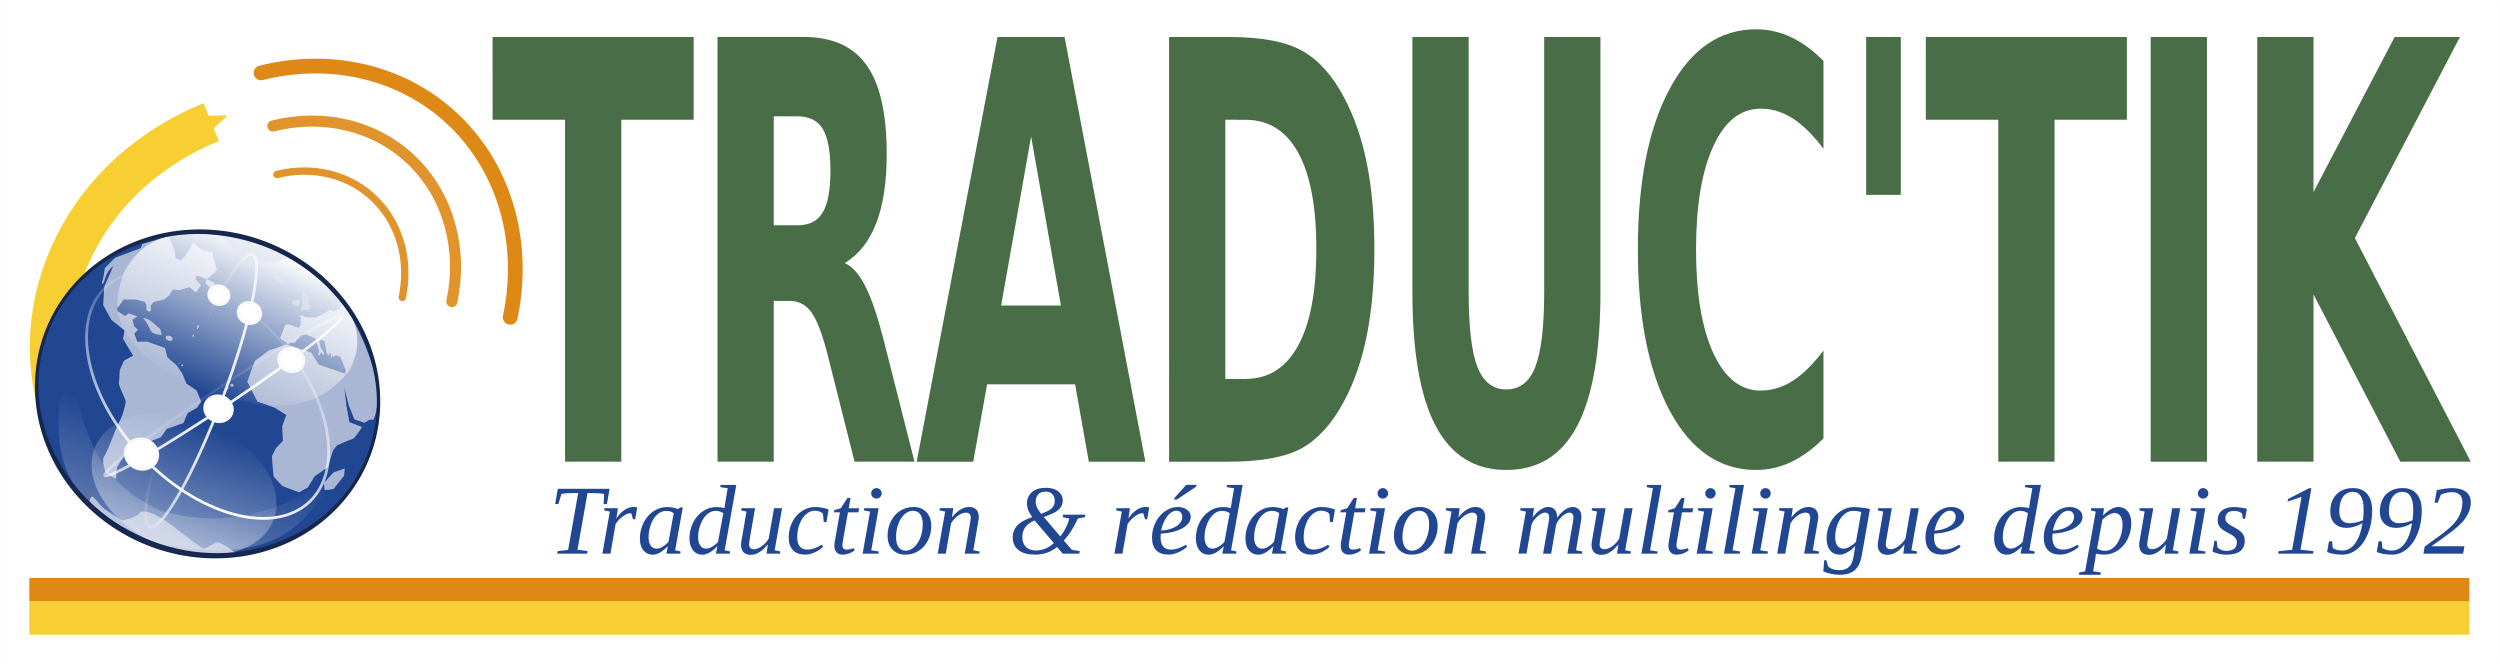 <?xml version="1.0" encoding="UTF-8" standalone="no"?>
<!-- Created with Inkscape (http://www.inkscape.org/) -->

<svg
   xmlns:osb="http://www.openswatchbook.org/uri/2009/osb"
   xmlns:dc="http://purl.org/dc/elements/1.1/"
   xmlns:cc="http://creativecommons.org/ns#"
   xmlns:rdf="http://www.w3.org/1999/02/22-rdf-syntax-ns#"
   xmlns:svg="http://www.w3.org/2000/svg"
   xmlns="http://www.w3.org/2000/svg"
   xmlns:xlink="http://www.w3.org/1999/xlink"
   xmlns:sodipodi="http://sodipodi.sourceforge.net/DTD/sodipodi-0.dtd"
   xmlns:inkscape="http://www.inkscape.org/namespaces/inkscape"
   width="1354.667mm"
   height="359.833mm"
   viewBox="0 0 1354.667 359.833"
   version="1.1"
   id="svg7678"
   inkscape:version="0.92.2 5c3e80d, 2017-08-06"
   sodipodi:docname="logo-traductik.svg"
   inkscape:export-filename="/home/fred/Bureau/Images web &amp; marketing/Logo Traduc'tik/logo-traductik2400ppp.png"
   inkscape:export-xdpi="2400.0027"
   inkscape:export-ydpi="2400.0027">
  <defs
     id="defs7672">
    <linearGradient
       id="linearGradient957"
       osb:paint="solid">
      <stop
         style="stop-color:#000000;stop-opacity:0.021"
         offset="0"
         id="stop955" />
    </linearGradient>
    <inkscape:perspective
       sodipodi:type="inkscape:persp3d"
       inkscape:vp_x="0 : 0.032593423 : 1"
       inkscape:vp_y="0 : 3.0064444 : 0"
       inkscape:vp_z="0.064099188 : 0.032593423 : 1"
       inkscape:persp3d-origin="0.032049597 : 0.02172895 : 1"
       id="perspective5022" />
    <marker
       inkscape:stockid="Arrow2Send"
       orient="auto"
       refY="0"
       refX="0"
       id="Arrow2Send-61-5-1"
       style="overflow:visible"
       inkscape:isstock="true">
      <path
         inkscape:connector-curvature="0"
         id="path5352-3-7-0"
         style="fill:#f8cd2a;fill-rule:evenodd;stroke:#f8cd2a;stroke-width:0.625;stroke-linejoin:round"
         d="m 8.719,4.034 -10.926,-4.018 10.926,-4.018 c -1.745,2.372 -1.735,5.617 -6e-7,8.035 z"
         transform="matrix(-0.3,0,0,-0.3,0.69,0)" />
    </marker>
    <linearGradient
       id="linearGradient4018">
      <stop
         id="stop4020"
         style="stop-color:#ffffff;stop-opacity:0.3"
         offset="0" />
      <stop
         id="stop4022"
         style="stop-color:#ffffff;stop-opacity:0"
         offset="1" />
    </linearGradient>
    <linearGradient
       id="linearGradient4024">
      <stop
         id="stop4026"
         offset="0"
         style="stop-color:#ffffff" />
      <stop
         id="stop4034"
         style="stop-color:#ffffff;stop-opacity:0.498"
         offset="0.5" />
      <stop
         id="stop4028"
         offset="1"
         style="stop-color:#ffffff;stop-opacity:0" />
    </linearGradient>
    <marker
       id="a"
       orient="auto"
       overflow="visible"
       refX="0"
       refY="0"
       style="overflow:visible"
       transform="translate(-1.214,-0.796)">
      <path
         d="m 8.719,4.034 -10.926,-4.018 10.926,-4.018 c -1.745,2.372 -1.735,5.617 -6e-7,8.035 z"
         transform="matrix(-0.3,0,0,-0.3,0.69,0)"
         id="path2"
         inkscape:connector-curvature="0"
         style="fill:#f8cd2a;fill-rule:evenodd;stroke:#f8cd2a;stroke-width:0.625;stroke-linejoin:round" />
    </marker>
    <linearGradient
       id="b"
       gradientTransform="matrix(0.028,0.011,-0.011,0.029,58.692,19.744)"
       gradientUnits="userSpaceOnUse"
       x1="369"
       x2="369"
       y1="614.862"
       y2="478.362">
      <stop
         offset="0"
         stop-color="#fff"
         stop-opacity=".3"
         id="stop5" />
      <stop
         offset="1"
         stop-color="#fff"
         stop-opacity="0"
         id="stop7" />
    </linearGradient>
    <linearGradient
       id="c"
       gradientTransform="matrix(-0.01,0.016,-0.038,-0.017,74.03,32.302)"
       gradientUnits="userSpaceOnUse"
       spreadMethod="reflect"
       x1="84.27"
       x2="398.27"
       y1="158.154"
       y2="158.154">
      <stop
         offset="0"
         stop-color="#fff"
         id="stop10" />
      <stop
         offset=".5"
         stop-color="#fff"
         stop-opacity=".498"
         id="stop12" />
      <stop
         offset="1"
         stop-color="#fff"
         stop-opacity="0"
         id="stop14" />
    </linearGradient>
    <linearGradient
       id="d"
       gradientTransform="matrix(0.006,-0.021,-0.044,-0.016,78.007,50.674)"
       gradientUnits="userSpaceOnUse"
       x1="149.805"
       x2="365.625"
       xlink:href="#e"
       y1="360.664"
       y2="360.664" />
    <linearGradient
       id="e">
      <stop
         offset="0"
         stop-color="#fff"
         id="stop18" />
      <stop
         offset="1"
         stop-color="#fff"
         stop-opacity="0"
         id="stop20" />
    </linearGradient>
    <linearGradient
       id="f"
       gradientTransform="matrix(-0.053,-0.02,-0.01,0.028,78.925,33.645)"
       gradientUnits="userSpaceOnUse"
       x1="213.151"
       x2="242.877"
       xlink:href="#e"
       y1="252.883"
       y2="252.883" />
    <linearGradient
       id="g"
       gradientTransform="matrix(-0.034,-0.294,-0.024,-0.009,78.417,105.531)"
       gradientUnits="userSpaceOnUse"
       x1="213.27"
       x2="242.759"
       xlink:href="#e"
       y1="252.883"
       y2="252.883" />
    <filter
       id="h"
       height="1.738"
       width="1.703"
       x="-0.351"
       y="-0.369">
      <feGaussianBlur
         stdDeviation="3.903"
         id="feGaussianBlur25" />
    </filter>
    <filter
       id="filter1901"
       height="1.738"
       width="1.703"
       x="-0.351"
       y="-0.369">
      <feGaussianBlur
         stdDeviation="3.903"
         id="feGaussianBlur1899" />
    </filter>
    <filter
       id="i"
       height="1.615"
       width="1.586"
       x="-0.293"
       y="-0.307">
      <feGaussianBlur
         stdDeviation="3.252"
         id="feGaussianBlur28" />
    </filter>
    <linearGradient
       id="j"
       gradientTransform="matrix(-0.242,-0.348,0.349,-0.234,-1545.024,626.732)"
       gradientUnits="userSpaceOnUse"
       x1="210.781"
       x2="239.902"
       xlink:href="#e"
       y1="257.832"
       y2="257.832" />
    <filter
       id="filter1914"
       height="1.738"
       width="1.703"
       x="-0.351"
       y="-0.369">
      <feGaussianBlur
         stdDeviation="3.903"
         id="feGaussianBlur1912" />
    </filter>
    <filter
       id="filter1918"
       height="1.738"
       width="1.703"
       x="-0.351"
       y="-0.369">
      <feGaussianBlur
         stdDeviation="3.903"
         id="feGaussianBlur1916" />
    </filter>
    <linearGradient
       inkscape:collect="always"
       xlink:href="#linearGradient957"
       id="linearGradient959"
       x1="-1611.642"
       y1="-24.876"
       x2="-126.376"
       y2="-24.876"
       gradientUnits="userSpaceOnUse"
       gradientTransform="matrix(0.912,0,0,0.827,-160.528,473.998)" />
  </defs>
  <sodipodi:namedview
     id="base"
     pagecolor="#ffffff"
     bordercolor="#666666"
     borderopacity="1.0"
     inkscape:pageopacity="0.0"
     inkscape:pageshadow="2"
     inkscape:zoom="0.14609976"
     inkscape:cx="3113.8397"
     inkscape:cy="-65.908169"
     inkscape:document-units="mm"
     inkscape:current-layer="layer1"
     showgrid="false"
     fit-margin-top="0"
     fit-margin-left="0"
     fit-margin-right="0"
     fit-margin-bottom="0"
     inkscape:showpageshadow="false"
     showborder="false"
     inkscape:window-width="1920"
     inkscape:window-height="1176"
     inkscape:window-x="0"
     inkscape:window-y="0"
     inkscape:window-maximized="1"
     objecttolerance="10000"
     viewbox-width="90.2"
     scale-x="1"
     viewbox-y="0"
     inkscape:pagecheckerboard="false"
     units="mm"
     inkscape:object-nodes="false"
     showguides="false" />
  <g
     inkscape:label="Calque 1"
     inkscape:groupmode="layer"
     id="layer1"
     transform="translate(1630.445,-273.502)"
     style="opacity:0.96">
    <g
       id="g2020"
       inkscape:export-xdpi="96"
       inkscape:export-ydpi="96">
      <rect
         ry="9.018"
         rx="4.5508509e-06"
         y="586.703"
         x="-1614.57"
         height="12.753"
         width="1322.198"
         id="rect5628-9-75-54-1"
         style="color:#000000;fill:#dd840d;stroke-width:2.165;stroke-linecap:round;stroke-opacity:0" />
      <rect
         ry="12.731"
         rx="4.5508514e-06"
         y="599.456"
         x="-1614.57"
         height="18.004"
         width="1322.198"
         id="rect5628-9-75-5-2-3"
         style="color:#000000;fill:#f8cd2a;stroke-width:2.165;stroke-linecap:round;stroke-opacity:0" />
      <g
         id="g1923">
        <g
           id="text5026-8-1"
           style="font-weight:bold;font-size:15.163px;font-family:sans-serif;-inkscape-font-specification:'sans-serif, Bold';letter-spacing:0px;word-spacing:0px;fill:#42673e;stroke-width:0.018px"
           transform="matrix(10.695,0,0,20.82,-2466.188,-119.59)"
           aria-label="TRADUC'TIK">
          <path
             inkscape:connector-curvature="0"
             id="path1043"
             style="-inkscape-font-specification:'sans-serif, Bold';stroke-width:0.018px"
             d="m 103.1,19.843 h 10.188 v 2.154 h -3.665 v 8.899 h -2.85 v -8.899 h -3.672 z" />
          <path
             inkscape:connector-curvature="0"
             id="path1045"
             style="-inkscape-font-specification:'sans-serif, Bold';stroke-width:0.018px"
             d="m 118.545,24.744 q 0.896,0 1.281,-0.333 0.392,-0.333 0.392,-1.096 0,-0.755 -0.392,-1.081 -0.385,-0.326 -1.281,-0.326 h -1.199 v 2.836 z m -1.199,1.969 v 4.183 h -2.85 v -11.054 h 4.353 q 2.184,0 3.198,0.733 1.022,0.733 1.022,2.317 0,1.096 -0.533,1.799 -0.526,0.703 -1.592,1.037 0.585,0.133 1.044,0.607 0.466,0.466 0.94,1.422 l 1.547,3.139 h -3.036 l -1.347,-2.747 q -0.407,-0.829 -0.829,-1.133 -0.415,-0.304 -1.111,-0.304 z" />
          <path
             inkscape:connector-curvature="0"
             id="path1047"
             style="-inkscape-font-specification:'sans-serif, Bold';stroke-width:0.018px"
             d="m 132.613,28.883 h -4.457 l -0.703,2.014 h -2.865 l 4.094,-11.054 h 3.398 l 4.094,11.054 h -2.865 z m -3.746,-2.051 h 3.028 l -1.51,-4.398 z" />
          <path
             inkscape:connector-curvature="0"
             id="path1049"
             style="-inkscape-font-specification:'sans-serif, Bold';stroke-width:0.018px"
             d="m 140.225,21.997 v 6.745 h 1.022 q 1.747,0 2.665,-0.866 0.925,-0.866 0.925,-2.517 0,-1.644 -0.918,-2.502 -0.918,-0.859 -2.673,-0.859 z m -2.85,-2.154 h 3.006 q 2.517,0 3.746,0.363 1.236,0.355 2.117,1.214 0.777,0.748 1.155,1.725 0.378,0.977 0.378,2.214 0,1.251 -0.378,2.236 -0.378,0.977 -1.155,1.725 -0.888,0.859 -2.132,1.222 -1.244,0.355 -3.731,0.355 h -3.006 z" />
          <path
             inkscape:connector-curvature="0"
             id="path1051"
             style="-inkscape-font-specification:'sans-serif, Bold';stroke-width:0.018px"
             d="m 149.703,19.843 h 2.85 v 6.626 q 0,1.37 0.444,1.962 0.452,0.585 1.466,0.585 1.022,0 1.466,-0.585 0.452,-0.592 0.452,-1.962 v -6.626 h 2.85 v 6.626 q 0,2.347 -1.177,3.495 -1.177,1.148 -3.591,1.148 -2.406,0 -3.583,-1.148 -1.177,-1.148 -1.177,-3.495 z" />
          <path
             inkscape:connector-curvature="0"
             id="path1053"
             style="-inkscape-font-specification:'sans-serif, Bold';stroke-width:0.018px"
             d="m 170.53,30.29 q -0.785,0.407 -1.636,0.615 -0.851,0.207 -1.777,0.207 -2.762,0 -4.376,-1.54 -1.614,-1.547 -1.614,-4.191 0,-2.651 1.614,-4.191 1.614,-1.547 4.376,-1.547 0.925,0 1.777,0.207 0.851,0.207 1.636,0.615 v 2.288 q -0.792,-0.54 -1.562,-0.792 -0.77,-0.252 -1.621,-0.252 -1.525,0 -2.399,0.977 -0.874,0.977 -0.874,2.695 0,1.71 0.874,2.688 0.874,0.977 2.399,0.977 0.851,0 1.621,-0.252 0.77,-0.252 1.562,-0.792 z" />
          <path
             inkscape:connector-curvature="0"
             id="path1055"
             style="-inkscape-font-specification:'sans-serif, Bold';stroke-width:0.018px"
             d="m 174.448,19.843 v 4.109 h -1.755 v -4.109 z" />
          <path
             inkscape:connector-curvature="0"
             id="path1057"
             style="-inkscape-font-specification:'sans-serif, Bold';stroke-width:0.018px"
             d="m 175.715,19.843 h 10.188 v 2.154 h -3.665 v 8.899 h -2.85 v -8.899 h -3.672 z" />
          <path
             inkscape:connector-curvature="0"
             id="path1059"
             style="-inkscape-font-specification:'sans-serif, Bold';stroke-width:0.018px"
             d="m 187.11,19.843 h 2.85 v 11.054 h -2.85 z" />
          <path
             inkscape:connector-curvature="0"
             id="path1061"
             style="-inkscape-font-specification:'sans-serif, Bold';stroke-width:0.018px"
             d="m 192.509,19.843 h 2.85 v 4.035 l 4.109,-4.035 h 3.309 l -5.323,5.234 5.871,5.819 h -3.569 l -4.398,-4.353 v 4.353 h -2.85 z" />
        </g>
        <g
           id="text4612"
           style="font-style:italic;font-size:3.599px;font-family:'Liberation Serif';-inkscape-font-specification:'Liberation Serif, Italic';letter-spacing:0px;word-spacing:0px;fill:#183f8e;stroke-width:0.018px"
           transform="matrix(14.929,0,0,14.915,-2466.188,-119.59)"
           aria-label="Traduction &amp; rédaction multilingue depuis 1992">
          <path
             inkscape:connector-curvature="0"
             id="path1064"
             style="-inkscape-font-specification:'Liberation Serif, Italic';stroke-width:0.018px"
             d="m 76.204,46.471 0.018,-0.093 0.381,-0.047 0.364,-2.065 h -0.09 q -0.35,0 -0.517,0.035 l -0.112,0.367 h -0.118 l 0.098,-0.554 h 1.88 l -0.098,0.554 h -0.119 l 0.018,-0.367 q -0.158,-0.032 -0.517,-0.032 h -0.086 l -0.364,2.061 0.367,0.047 -0.018,0.093 z" />
          <path
             inkscape:connector-curvature="0"
             id="path1066"
             style="-inkscape-font-specification:'Liberation Serif, Italic';stroke-width:0.018px"
             d="m 78.973,44.775 q 0.088,0 0.139,0.014 l -0.077,0.432 h -0.076 l -0.067,-0.223 q -0.141,0 -0.292,0.107 -0.149,0.107 -0.274,0.283 l -0.188,1.082 h -0.292 l 0.269,-1.529 -0.207,-0.044 0.014,-0.079 h 0.487 l -0.054,0.373 q 0.132,-0.199 0.293,-0.308 0.163,-0.109 0.325,-0.109 z" />
          <path
             inkscape:connector-curvature="0"
             id="path1068"
             style="-inkscape-font-specification:'Liberation Serif, Italic';stroke-width:0.018px"
             d="m 80.486,46.348 0.199,0.044 -0.014,0.079 h -0.501 l 0.051,-0.274 q -0.297,0.311 -0.543,0.311 -0.213,0 -0.343,-0.156 -0.128,-0.156 -0.128,-0.431 0,-0.308 0.134,-0.575 0.135,-0.269 0.36,-0.418 0.225,-0.151 0.488,-0.151 0.213,0 0.401,0.074 l 0.079,-0.06 h 0.095 z m -0.051,-1.348 q -0.069,-0.047 -0.128,-0.065 -0.06,-0.019 -0.148,-0.019 -0.176,0 -0.323,0.134 -0.146,0.132 -0.23,0.357 -0.084,0.225 -0.084,0.469 0,0.188 0.077,0.3 0.077,0.112 0.211,0.112 0.199,0 0.434,-0.244 z" />
          <path
             inkscape:connector-curvature="0"
             id="path1070"
             style="-inkscape-font-specification:'Liberation Serif, Italic';stroke-width:0.018px"
             d="m 82.275,44.817 q 0.007,-0.084 0.119,-0.722 l -0.271,-0.042 0.014,-0.079 h 0.569 l -0.422,2.374 0.199,0.044 -0.014,0.079 h -0.501 l 0.051,-0.274 q -0.297,0.311 -0.543,0.311 -0.216,0 -0.343,-0.162 -0.127,-0.163 -0.127,-0.432 0,-0.3 0.128,-0.564 0.13,-0.265 0.355,-0.418 0.225,-0.155 0.494,-0.155 0.165,0 0.29,0.04 z m -0.04,0.183 q -0.061,-0.04 -0.127,-0.063 -0.065,-0.023 -0.158,-0.023 -0.165,0 -0.309,0.13 -0.144,0.13 -0.232,0.358 -0.088,0.228 -0.088,0.473 0,0.188 0.077,0.3 0.077,0.112 0.209,0.112 0.098,0 0.213,-0.063 0.116,-0.065 0.223,-0.181 z" />
          <path
             inkscape:connector-curvature="0"
             id="path1072"
             style="-inkscape-font-specification:'Liberation Serif, Italic';stroke-width:0.018px"
             d="m 83.169,46.132 q 0,0.079 0.042,0.128 0.042,0.049 0.134,0.049 0.132,0 0.285,-0.109 0.153,-0.111 0.251,-0.271 l 0.195,-1.111 h 0.292 l -0.269,1.529 0.207,0.044 -0.014,0.079 h -0.488 l 0.047,-0.339 q -0.146,0.188 -0.304,0.285 -0.158,0.097 -0.313,0.097 -0.177,0 -0.267,-0.095 -0.09,-0.097 -0.09,-0.276 0,-0.026 0.009,-0.093 0.011,-0.069 0.19,-1.109 l -0.195,-0.042 0.014,-0.079 h 0.494 l -0.179,1.021 q -0.04,0.221 -0.04,0.292 z" />
          <path
             inkscape:connector-curvature="0"
             id="path1074"
             style="-inkscape-font-specification:'Liberation Serif, Italic';stroke-width:0.018px"
             d="m 85.858,46.221 q -0.142,0.132 -0.32,0.209 -0.177,0.076 -0.337,0.076 -0.283,0 -0.438,-0.163 -0.155,-0.163 -0.155,-0.452 0,-0.306 0.123,-0.557 0.123,-0.253 0.35,-0.406 0.228,-0.153 0.478,-0.153 0.125,0 0.265,0.026 0.141,0.026 0.232,0.065 l -0.079,0.46 h -0.097 l -0.028,-0.306 q -0.111,-0.111 -0.295,-0.111 -0.169,0 -0.316,0.125 -0.146,0.125 -0.234,0.348 -0.088,0.223 -0.088,0.49 0,0.45 0.362,0.45 0.251,0 0.524,-0.176 z" />
          <path
             inkscape:connector-curvature="0"
             id="path1076"
             style="-inkscape-font-specification:'Liberation Serif, Italic';stroke-width:0.018px"
             d="m 86.557,46.165 q 0,0.079 0.039,0.119 0.04,0.039 0.102,0.039 0.128,0 0.267,-0.053 l 0.037,0.083 q -0.216,0.153 -0.438,0.153 -0.139,0 -0.22,-0.084 -0.079,-0.084 -0.079,-0.235 0,-0.051 0.009,-0.119 0.011,-0.07 0.193,-1.1 h -0.216 l 0.014,-0.079 0.234,-0.069 0.241,-0.374 h 0.112 l -0.065,0.374 h 0.378 l -0.028,0.148 h -0.378 l -0.17,0.965 q -0.032,0.162 -0.032,0.234 z" />
          <path
             inkscape:connector-curvature="0"
             id="path1078"
             style="-inkscape-font-specification:'Liberation Serif, Italic';stroke-width:0.018px"
             d="m 87.605,46.348 0.276,0.044 -0.014,0.079 h -0.575 l 0.269,-1.529 -0.227,-0.044 0.014,-0.079 h 0.525 z m 0.378,-2.068 q 0,0.077 -0.056,0.134 -0.056,0.056 -0.135,0.056 -0.077,0 -0.134,-0.056 -0.056,-0.056 -0.056,-0.134 0,-0.079 0.056,-0.135 0.056,-0.056 0.134,-0.056 0.079,0 0.135,0.056 0.056,0.056 0.056,0.135 z" />
          <path
             inkscape:connector-curvature="0"
             id="path1080"
             style="-inkscape-font-specification:'Liberation Serif, Italic';stroke-width:0.018px"
             d="m 88.506,45.873 q 0,0.237 0.091,0.364 0.093,0.125 0.258,0.125 0.16,0 0.304,-0.128 0.146,-0.128 0.23,-0.35 0.084,-0.223 0.084,-0.478 0,-0.242 -0.093,-0.367 -0.091,-0.127 -0.264,-0.127 -0.16,0 -0.304,0.128 -0.142,0.128 -0.225,0.351 -0.083,0.221 -0.083,0.481 z m 0.334,0.633 q -0.292,0 -0.467,-0.186 -0.176,-0.188 -0.176,-0.506 0,-0.283 0.121,-0.524 0.121,-0.241 0.336,-0.378 0.216,-0.137 0.485,-0.137 0.292,0 0.467,0.188 0.176,0.186 0.176,0.504 0,0.283 -0.121,0.524 -0.121,0.241 -0.337,0.378 -0.214,0.137 -0.483,0.137 z" />
          <path
             inkscape:connector-curvature="0"
             id="path1082"
             style="-inkscape-font-specification:'Liberation Serif, Italic';stroke-width:0.018px"
             d="m 91.216,45.156 q 0,-0.079 -0.042,-0.128 -0.042,-0.049 -0.134,-0.049 -0.13,0 -0.285,0.111 -0.153,0.111 -0.253,0.274 l -0.193,1.107 h -0.292 l 0.269,-1.531 -0.207,-0.044 0.014,-0.079 h 0.488 l -0.047,0.337 q 0.148,-0.19 0.306,-0.285 0.158,-0.095 0.311,-0.095 0.177,0 0.267,0.097 0.09,0.095 0.09,0.274 0,0.025 -0.007,0.076 -0.007,0.051 -0.192,1.128 l 0.23,0.042 -0.014,0.079 h -0.529 l 0.179,-1.023 q 0.04,-0.223 0.04,-0.292 z" />
          <path
             inkscape:connector-curvature="0"
             id="path1084"
             style="-inkscape-font-specification:'Liberation Serif, Italic';stroke-width:0.018px"
             d="m 94.556,44.534 q 0,0.141 -0.069,0.241 -0.067,0.1 -0.186,0.176 -0.118,0.074 -0.436,0.188 l 0.604,0.706 q 0.258,-0.348 0.325,-0.652 l -0.241,-0.047 0.016,-0.093 h 0.803 l -0.016,0.093 -0.253,0.047 q -0.213,0.48 -0.51,0.8 l 0.295,0.341 0.285,0.042 -0.018,0.095 h -0.604 l -0.199,-0.241 q -0.206,0.153 -0.392,0.214 -0.186,0.061 -0.411,0.061 -0.388,0 -0.599,-0.163 -0.211,-0.163 -0.211,-0.469 0,-0.162 0.069,-0.293 0.07,-0.134 0.216,-0.235 0.146,-0.104 0.422,-0.202 -0.109,-0.156 -0.149,-0.267 -0.04,-0.111 -0.04,-0.227 0,-0.258 0.181,-0.415 0.181,-0.156 0.499,-0.156 0.193,0 0.33,0.058 0.139,0.056 0.213,0.162 0.076,0.104 0.076,0.237 z m -1.023,0.729 q -0.235,0.1 -0.341,0.25 -0.104,0.148 -0.104,0.355 0,0.227 0.13,0.357 0.132,0.13 0.367,0.13 0.176,0 0.341,-0.069 0.167,-0.07 0.306,-0.2 z m 0.04,-0.675 q 0,0.111 0.053,0.216 0.054,0.104 0.144,0.22 0.228,-0.086 0.315,-0.144 0.086,-0.058 0.132,-0.135 0.046,-0.079 0.046,-0.19 0,-0.162 -0.088,-0.25 -0.088,-0.088 -0.237,-0.088 -0.185,0 -0.274,0.1 -0.09,0.1 -0.09,0.271 z" />
          <path
             inkscape:connector-curvature="0"
             id="path1086"
             style="-inkscape-font-specification:'Liberation Serif, Italic';stroke-width:0.018px"
             d="m 97.557,44.775 q 0.088,0 0.139,0.014 l -0.077,0.432 h -0.076 l -0.067,-0.223 q -0.141,0 -0.292,0.107 -0.149,0.107 -0.274,0.283 l -0.188,1.082 h -0.292 l 0.269,-1.529 -0.207,-0.044 0.014,-0.079 h 0.487 l -0.054,0.373 q 0.132,-0.199 0.293,-0.308 0.163,-0.109 0.325,-0.109 z" />
          <path
             inkscape:connector-curvature="0"
             id="path1088"
             style="-inkscape-font-specification:'Liberation Serif, Italic';stroke-width:0.018px"
             d="m 99.2,45.135 q 0,0.239 -0.295,0.408 -0.295,0.169 -0.792,0.202 l -0.007,0.128 q 0,0.223 0.093,0.337 0.095,0.112 0.279,0.112 0.158,0 0.292,-0.053 0.134,-0.054 0.25,-0.123 l 0.051,0.074 q -0.162,0.137 -0.343,0.211 -0.179,0.074 -0.341,0.074 -0.285,0 -0.439,-0.158 -0.153,-0.16 -0.153,-0.457 0,-0.293 0.123,-0.546 0.125,-0.255 0.344,-0.411 0.22,-0.158 0.46,-0.158 0.216,0 0.346,0.1 0.132,0.098 0.132,0.26 z m -1.074,0.499 q 0.348,-0.026 0.557,-0.163 0.209,-0.137 0.209,-0.336 0,-0.098 -0.054,-0.162 -0.053,-0.063 -0.155,-0.063 -0.123,0 -0.239,0.1 -0.116,0.1 -0.2,0.269 -0.084,0.169 -0.118,0.355 z m 0.473,-1.128 0.009,-0.058 0.429,-0.478 h 0.374 l -0.011,0.065 -0.705,0.471 z" />
          <path
             inkscape:connector-curvature="0"
             id="path1090"
             style="-inkscape-font-specification:'Liberation Serif, Italic';stroke-width:0.018px"
             d="m 100.655,44.817 q 0.007,-0.084 0.119,-0.722 l -0.271,-0.042 0.014,-0.079 h 0.569 l -0.422,2.374 0.199,0.044 -0.014,0.079 h -0.501 l 0.051,-0.274 q -0.297,0.311 -0.543,0.311 -0.216,0 -0.343,-0.162 -0.127,-0.163 -0.127,-0.432 0,-0.3 0.128,-0.564 0.13,-0.265 0.355,-0.418 0.225,-0.155 0.494,-0.155 0.165,0 0.29,0.04 z m -0.04,0.183 q -0.061,-0.04 -0.127,-0.063 -0.065,-0.023 -0.158,-0.023 -0.165,0 -0.309,0.13 -0.144,0.13 -0.232,0.358 -0.088,0.228 -0.088,0.473 0,0.188 0.077,0.3 0.077,0.112 0.209,0.112 0.098,0 0.213,-0.063 0.116,-0.065 0.223,-0.181 z" />
          <path
             inkscape:connector-curvature="0"
             id="path1092"
             style="-inkscape-font-specification:'Liberation Serif, Italic';stroke-width:0.018px"
             d="m 102.465,46.348 0.199,0.044 -0.014,0.079 h -0.501 l 0.051,-0.274 q -0.297,0.311 -0.543,0.311 -0.213,0 -0.343,-0.156 -0.128,-0.156 -0.128,-0.431 0,-0.308 0.134,-0.575 0.135,-0.269 0.36,-0.418 0.225,-0.151 0.488,-0.151 0.213,0 0.401,0.074 l 0.079,-0.06 h 0.095 z m -0.051,-1.348 q -0.069,-0.047 -0.128,-0.065 -0.06,-0.019 -0.148,-0.019 -0.176,0 -0.323,0.134 -0.146,0.132 -0.23,0.357 -0.084,0.225 -0.084,0.469 0,0.188 0.077,0.3 0.077,0.112 0.211,0.112 0.199,0 0.434,-0.244 z" />
          <path
             inkscape:connector-curvature="0"
             id="path1094"
             style="-inkscape-font-specification:'Liberation Serif, Italic';stroke-width:0.018px"
             d="m 104.238,46.221 q -0.142,0.132 -0.32,0.209 -0.177,0.076 -0.337,0.076 -0.283,0 -0.438,-0.163 -0.155,-0.163 -0.155,-0.452 0,-0.306 0.123,-0.557 0.123,-0.253 0.35,-0.406 0.228,-0.153 0.478,-0.153 0.125,0 0.265,0.026 0.141,0.026 0.232,0.065 l -0.079,0.46 h -0.097 l -0.028,-0.306 q -0.111,-0.111 -0.295,-0.111 -0.169,0 -0.316,0.125 -0.146,0.125 -0.234,0.348 -0.088,0.223 -0.088,0.49 0,0.45 0.362,0.45 0.251,0 0.524,-0.176 z" />
          <path
             inkscape:connector-curvature="0"
             id="path1096"
             style="-inkscape-font-specification:'Liberation Serif, Italic';stroke-width:0.018px"
             d="m 104.937,46.165 q 0,0.079 0.039,0.119 0.04,0.039 0.102,0.039 0.128,0 0.267,-0.053 l 0.037,0.083 q -0.216,0.153 -0.438,0.153 -0.139,0 -0.22,-0.084 -0.079,-0.084 -0.079,-0.235 0,-0.051 0.009,-0.119 0.011,-0.07 0.193,-1.1 h -0.216 l 0.014,-0.079 0.234,-0.069 0.241,-0.374 h 0.112 l -0.065,0.374 h 0.378 l -0.028,0.148 h -0.378 l -0.17,0.965 q -0.032,0.162 -0.032,0.234 z" />
          <path
             inkscape:connector-curvature="0"
             id="path1098"
             style="-inkscape-font-specification:'Liberation Serif, Italic';stroke-width:0.018px"
             d="m 105.985,46.348 0.276,0.044 -0.014,0.079 h -0.575 l 0.269,-1.529 -0.227,-0.044 0.014,-0.079 h 0.525 z m 0.378,-2.068 q 0,0.077 -0.056,0.134 -0.056,0.056 -0.135,0.056 -0.077,0 -0.134,-0.056 -0.056,-0.056 -0.056,-0.134 0,-0.079 0.056,-0.135 0.056,-0.056 0.134,-0.056 0.079,0 0.135,0.056 0.056,0.056 0.056,0.135 z" />
          <path
             inkscape:connector-curvature="0"
             id="path1100"
             style="-inkscape-font-specification:'Liberation Serif, Italic';stroke-width:0.018px"
             d="m 106.886,45.873 q 0,0.237 0.091,0.364 0.093,0.125 0.258,0.125 0.16,0 0.304,-0.128 0.146,-0.128 0.23,-0.35 0.084,-0.223 0.084,-0.478 0,-0.242 -0.093,-0.367 -0.091,-0.127 -0.264,-0.127 -0.16,0 -0.304,0.128 -0.142,0.128 -0.225,0.351 -0.083,0.221 -0.083,0.481 z m 0.334,0.633 q -0.292,0 -0.467,-0.186 -0.176,-0.188 -0.176,-0.506 0,-0.283 0.121,-0.524 0.121,-0.241 0.336,-0.378 0.216,-0.137 0.485,-0.137 0.292,0 0.467,0.188 0.176,0.186 0.176,0.504 0,0.283 -0.121,0.524 -0.121,0.241 -0.337,0.378 -0.214,0.137 -0.483,0.137 z" />
          <path
             inkscape:connector-curvature="0"
             id="path1102"
             style="-inkscape-font-specification:'Liberation Serif, Italic';stroke-width:0.018px"
             d="m 109.596,45.156 q 0,-0.079 -0.042,-0.128 -0.042,-0.049 -0.134,-0.049 -0.13,0 -0.285,0.111 -0.153,0.111 -0.253,0.274 l -0.193,1.107 h -0.292 l 0.269,-1.531 -0.207,-0.044 0.014,-0.079 h 0.488 l -0.047,0.337 q 0.148,-0.19 0.306,-0.285 0.158,-0.095 0.311,-0.095 0.177,0 0.267,0.097 0.09,0.095 0.09,0.274 0,0.025 -0.007,0.076 -0.007,0.051 -0.192,1.128 l 0.23,0.042 -0.014,0.079 h -0.529 l 0.179,-1.023 q 0.04,-0.223 0.04,-0.292 z" />
          <path
             inkscape:connector-curvature="0"
             id="path1104"
             style="-inkscape-font-specification:'Liberation Serif, Italic';stroke-width:0.018px"
             d="m 112.502,45.16 q 0.119,-0.17 0.271,-0.278 0.151,-0.107 0.29,-0.107 0.148,0 0.232,0.095 0.086,0.093 0.086,0.271 0,0.039 -0.009,0.102 -0.007,0.061 -0.186,1.105 l 0.23,0.044 -0.016,0.079 h -0.529 l 0.181,-1.023 q 0.04,-0.213 0.04,-0.292 0,-0.079 -0.037,-0.127 -0.037,-0.049 -0.116,-0.049 -0.077,0 -0.184,0.074 -0.107,0.074 -0.195,0.19 -0.086,0.114 -0.104,0.214 l -0.174,1.012 h -0.292 l 0.179,-1.023 q 0.044,-0.23 0.044,-0.292 0,-0.079 -0.039,-0.127 -0.039,-0.049 -0.121,-0.049 -0.077,0 -0.19,0.079 -0.112,0.077 -0.199,0.19 -0.086,0.111 -0.102,0.209 l -0.174,1.012 h -0.292 l 0.269,-1.529 -0.207,-0.044 0.014,-0.079 h 0.488 l -0.049,0.341 q 0.123,-0.174 0.276,-0.279 0.153,-0.105 0.288,-0.105 0.155,0 0.239,0.098 0.086,0.097 0.086,0.286 z" />
          <path
             inkscape:connector-curvature="0"
             id="path1106"
             style="-inkscape-font-specification:'Liberation Serif, Italic';stroke-width:0.018px"
             d="m 114.04,46.132 q 0,0.079 0.042,0.128 0.042,0.049 0.134,0.049 0.132,0 0.285,-0.109 0.153,-0.111 0.251,-0.271 l 0.195,-1.111 h 0.292 l -0.269,1.529 0.207,0.044 -0.014,0.079 h -0.488 l 0.047,-0.339 q -0.146,0.188 -0.304,0.285 -0.158,0.097 -0.313,0.097 -0.177,0 -0.267,-0.095 -0.09,-0.097 -0.09,-0.276 0,-0.026 0.009,-0.093 0.011,-0.069 0.19,-1.109 l -0.195,-0.042 0.014,-0.079 h 0.494 l -0.179,1.021 q -0.04,0.221 -0.04,0.292 z" />
          <path
             inkscape:connector-curvature="0"
             id="path1108"
             style="-inkscape-font-specification:'Liberation Serif, Italic';stroke-width:0.018px"
             d="m 115.872,46.348 0.276,0.044 -0.014,0.079 h -0.575 l 0.416,-2.376 -0.227,-0.042 0.014,-0.079 h 0.525 z" />
          <path
             inkscape:connector-curvature="0"
             id="path1110"
             style="-inkscape-font-specification:'Liberation Serif, Italic';stroke-width:0.018px"
             d="m 116.83,46.165 q 0,0.079 0.039,0.119 0.04,0.039 0.102,0.039 0.128,0 0.267,-0.053 l 0.037,0.083 q -0.216,0.153 -0.438,0.153 -0.139,0 -0.22,-0.084 -0.079,-0.084 -0.079,-0.235 0,-0.051 0.009,-0.119 0.011,-0.07 0.193,-1.1 h -0.216 l 0.014,-0.079 0.234,-0.069 0.241,-0.374 h 0.112 l -0.065,0.374 h 0.378 l -0.028,0.148 h -0.378 l -0.17,0.965 q -0.032,0.162 -0.032,0.234 z" />
          <path
             inkscape:connector-curvature="0"
             id="path1112"
             style="-inkscape-font-specification:'Liberation Serif, Italic';stroke-width:0.018px"
             d="m 117.877,46.348 0.276,0.044 -0.014,0.079 h -0.575 l 0.269,-1.529 -0.227,-0.044 0.014,-0.079 h 0.525 z m 0.378,-2.068 q 0,0.077 -0.056,0.134 -0.056,0.056 -0.135,0.056 -0.077,0 -0.134,-0.056 -0.056,-0.056 -0.056,-0.134 0,-0.079 0.056,-0.135 0.056,-0.056 0.134,-0.056 0.079,0 0.135,0.056 0.056,0.056 0.056,0.135 z" />
          <path
             inkscape:connector-curvature="0"
             id="path1114"
             style="-inkscape-font-specification:'Liberation Serif, Italic';stroke-width:0.018px"
             d="m 118.867,46.348 0.276,0.044 -0.014,0.079 h -0.575 l 0.416,-2.376 -0.227,-0.042 0.014,-0.079 h 0.525 z" />
          <path
             inkscape:connector-curvature="0"
             id="path1116"
             style="-inkscape-font-specification:'Liberation Serif, Italic';stroke-width:0.018px"
             d="m 119.874,46.348 0.276,0.044 -0.014,0.079 h -0.575 l 0.269,-1.529 -0.227,-0.044 0.014,-0.079 h 0.525 z m 0.378,-2.068 q 0,0.077 -0.056,0.134 -0.056,0.056 -0.135,0.056 -0.077,0 -0.134,-0.056 -0.056,-0.056 -0.056,-0.134 0,-0.079 0.056,-0.135 0.056,-0.056 0.134,-0.056 0.079,0 0.135,0.056 0.056,0.056 0.056,0.135 z" />
          <path
             inkscape:connector-curvature="0"
             id="path1118"
             style="-inkscape-font-specification:'Liberation Serif, Italic';stroke-width:0.018px"
             d="m 121.685,45.156 q 0,-0.079 -0.042,-0.128 -0.042,-0.049 -0.134,-0.049 -0.13,0 -0.285,0.111 -0.153,0.111 -0.253,0.274 l -0.193,1.107 h -0.292 l 0.269,-1.531 -0.207,-0.044 0.014,-0.079 h 0.488 l -0.047,0.337 q 0.148,-0.19 0.306,-0.285 0.158,-0.095 0.311,-0.095 0.177,0 0.267,0.097 0.09,0.095 0.09,0.274 0,0.025 -0.007,0.076 -0.007,0.051 -0.192,1.128 l 0.23,0.042 -0.014,0.079 h -0.529 l 0.179,-1.023 q 0.04,-0.223 0.04,-0.292 z" />
          <path
             inkscape:connector-curvature="0"
             id="path1120"
             style="-inkscape-font-specification:'Liberation Serif, Italic';stroke-width:0.018px"
             d="m 122.892,46.288 q 0.098,0 0.218,-0.065 0.121,-0.065 0.235,-0.179 l 0.193,-1.086 q -0.042,-0.011 -0.076,-0.019 -0.033,-0.009 -0.067,-0.014 -0.032,-0.005 -0.069,-0.007 -0.037,-0.004 -0.084,-0.004 -0.176,0 -0.327,0.132 -0.151,0.132 -0.237,0.355 -0.086,0.223 -0.086,0.474 0,0.19 0.077,0.302 0.079,0.111 0.221,0.111 z m 0.429,-0.098 q -0.127,0.139 -0.283,0.228 -0.155,0.09 -0.279,0.09 -0.223,0 -0.351,-0.156 -0.128,-0.158 -0.128,-0.431 0,-0.308 0.134,-0.571 0.135,-0.265 0.364,-0.418 0.23,-0.155 0.499,-0.155 0.105,0 0.274,0.021 0.17,0.019 0.302,0.051 l -0.295,1.683 q -0.065,0.371 -0.255,0.538 -0.188,0.167 -0.557,0.167 -0.155,0 -0.32,-0.037 -0.165,-0.035 -0.265,-0.088 l 0.032,-0.401 h 0.079 l 0.063,0.221 q 0.142,0.139 0.409,0.139 0.214,0 0.341,-0.112 0.127,-0.111 0.169,-0.357 z" />
          <path
             inkscape:connector-curvature="0"
             id="path1122"
             style="-inkscape-font-specification:'Liberation Serif, Italic';stroke-width:0.018px"
             d="m 124.428,46.132 q 0,0.079 0.042,0.128 0.042,0.049 0.134,0.049 0.132,0 0.285,-0.109 0.153,-0.111 0.251,-0.271 l 0.195,-1.111 h 0.292 l -0.269,1.529 0.207,0.044 -0.014,0.079 h -0.488 l 0.047,-0.339 q -0.146,0.188 -0.304,0.285 -0.158,0.097 -0.313,0.097 -0.177,0 -0.267,-0.095 -0.09,-0.097 -0.09,-0.276 0,-0.026 0.009,-0.093 0.011,-0.069 0.19,-1.109 l -0.195,-0.042 0.014,-0.079 h 0.494 l -0.179,1.021 q -0.04,0.221 -0.04,0.292 z" />
          <path
             inkscape:connector-curvature="0"
             id="path1124"
             style="-inkscape-font-specification:'Liberation Serif, Italic';stroke-width:0.018px"
             d="m 127.273,45.135 q 0,0.239 -0.295,0.408 -0.295,0.169 -0.792,0.202 l -0.007,0.128 q 0,0.223 0.093,0.337 0.095,0.112 0.279,0.112 0.158,0 0.292,-0.053 0.134,-0.054 0.25,-0.123 l 0.051,0.074 q -0.162,0.137 -0.343,0.211 -0.179,0.074 -0.341,0.074 -0.285,0 -0.439,-0.158 -0.153,-0.16 -0.153,-0.457 0,-0.293 0.123,-0.546 0.125,-0.255 0.344,-0.411 0.22,-0.158 0.46,-0.158 0.216,0 0.346,0.1 0.132,0.098 0.132,0.26 z m -1.074,0.499 q 0.348,-0.026 0.557,-0.163 0.209,-0.137 0.209,-0.336 0,-0.098 -0.054,-0.162 -0.053,-0.063 -0.155,-0.063 -0.123,0 -0.239,0.1 -0.116,0.1 -0.2,0.269 -0.084,0.169 -0.118,0.355 z" />
          <path
             inkscape:connector-curvature="0"
             id="path1126"
             style="-inkscape-font-specification:'Liberation Serif, Italic';stroke-width:0.018px"
             d="m 129.628,44.817 q 0.007,-0.084 0.119,-0.722 l -0.271,-0.042 0.014,-0.079 h 0.569 l -0.422,2.374 0.199,0.044 -0.014,0.079 h -0.501 l 0.051,-0.274 q -0.297,0.311 -0.543,0.311 -0.216,0 -0.343,-0.162 -0.127,-0.163 -0.127,-0.432 0,-0.3 0.128,-0.564 0.13,-0.265 0.355,-0.418 0.225,-0.155 0.494,-0.155 0.165,0 0.29,0.04 z m -0.04,0.183 q -0.061,-0.04 -0.127,-0.063 -0.065,-0.023 -0.158,-0.023 -0.165,0 -0.309,0.13 -0.144,0.13 -0.232,0.358 -0.088,0.228 -0.088,0.473 0,0.188 0.077,0.3 0.077,0.112 0.209,0.112 0.098,0 0.213,-0.063 0.116,-0.065 0.223,-0.181 z" />
          <path
             inkscape:connector-curvature="0"
             id="path1128"
             style="-inkscape-font-specification:'Liberation Serif, Italic';stroke-width:0.018px"
             d="m 131.568,45.135 q 0,0.239 -0.295,0.408 -0.295,0.169 -0.792,0.202 l -0.007,0.128 q 0,0.223 0.093,0.337 0.095,0.112 0.279,0.112 0.158,0 0.292,-0.053 0.134,-0.054 0.25,-0.123 l 0.051,0.074 q -0.162,0.137 -0.343,0.211 -0.179,0.074 -0.341,0.074 -0.285,0 -0.439,-0.158 -0.153,-0.16 -0.153,-0.457 0,-0.293 0.123,-0.546 0.125,-0.255 0.344,-0.411 0.22,-0.158 0.46,-0.158 0.216,0 0.346,0.1 0.132,0.098 0.132,0.26 z m -1.074,0.499 q 0.348,-0.026 0.557,-0.163 0.209,-0.137 0.209,-0.336 0,-0.098 -0.054,-0.162 -0.053,-0.063 -0.155,-0.063 -0.123,0 -0.239,0.1 -0.116,0.1 -0.2,0.269 -0.084,0.169 -0.118,0.355 z" />
          <path
             inkscape:connector-curvature="0"
             id="path1130"
             style="-inkscape-font-specification:'Liberation Serif, Italic';stroke-width:0.018px"
             d="m 132.056,46.467 -0.019,0.158 -0.084,0.487 0.281,0.042 -0.014,0.083 h -0.784 l 0.014,-0.083 0.213,-0.042 0.385,-2.17 -0.181,-0.044 0.014,-0.079 h 0.466 l -0.033,0.267 q 0.308,-0.311 0.554,-0.311 0.213,0 0.341,0.156 0.13,0.156 0.13,0.431 0,0.309 -0.132,0.576 -0.132,0.265 -0.358,0.416 -0.227,0.151 -0.492,0.151 -0.081,0 -0.169,-0.012 -0.086,-0.011 -0.13,-0.026 z m 0.042,-0.185 q 0.109,0.084 0.295,0.084 0.174,0 0.315,-0.128 0.142,-0.128 0.228,-0.358 0.086,-0.232 0.086,-0.473 0,-0.195 -0.079,-0.304 -0.077,-0.109 -0.209,-0.109 -0.093,0 -0.22,0.069 -0.127,0.069 -0.225,0.176 z" />
          <path
             inkscape:connector-curvature="0"
             id="path1132"
             style="-inkscape-font-specification:'Liberation Serif, Italic';stroke-width:0.018px"
             d="m 133.917,46.132 q 0,0.079 0.042,0.128 0.042,0.049 0.134,0.049 0.132,0 0.285,-0.109 0.153,-0.111 0.251,-0.271 l 0.195,-1.111 h 0.292 l -0.269,1.529 0.207,0.044 -0.014,0.079 h -0.488 l 0.047,-0.339 q -0.146,0.188 -0.304,0.285 -0.158,0.097 -0.313,0.097 -0.177,0 -0.267,-0.095 -0.09,-0.097 -0.09,-0.276 0,-0.026 0.009,-0.093 0.011,-0.069 0.19,-1.109 l -0.195,-0.042 0.014,-0.079 h 0.494 l -0.179,1.021 q -0.04,0.221 -0.04,0.292 z" />
          <path
             inkscape:connector-curvature="0"
             id="path1134"
             style="-inkscape-font-specification:'Liberation Serif, Italic';stroke-width:0.018px"
             d="m 135.758,46.348 0.276,0.044 -0.014,0.079 h -0.575 l 0.269,-1.529 -0.227,-0.044 0.014,-0.079 h 0.525 z m 0.378,-2.068 q 0,0.077 -0.056,0.134 -0.056,0.056 -0.135,0.056 -0.077,0 -0.134,-0.056 -0.056,-0.056 -0.056,-0.134 0,-0.079 0.056,-0.135 0.056,-0.056 0.134,-0.056 0.079,0 0.135,0.056 0.056,0.056 0.056,0.135 z" />
          <path
             inkscape:connector-curvature="0"
             id="path1136"
             style="-inkscape-font-specification:'Liberation Serif, Italic';stroke-width:0.018px"
             d="m 137.459,45.986 q 0,0.265 -0.169,0.394 -0.169,0.127 -0.511,0.127 -0.242,0 -0.492,-0.109 l 0.072,-0.397 h 0.079 l 0.03,0.241 q 0.046,0.049 0.128,0.088 0.084,0.039 0.19,0.039 0.385,0 0.385,-0.315 0,-0.104 -0.083,-0.185 -0.081,-0.081 -0.265,-0.17 -0.177,-0.086 -0.264,-0.19 -0.086,-0.105 -0.086,-0.246 0,-0.232 0.156,-0.358 0.156,-0.128 0.434,-0.128 0.199,0 0.471,0.061 l -0.065,0.367 h -0.083 l -0.025,-0.19 q -0.111,-0.098 -0.292,-0.098 -0.144,0 -0.23,0.067 -0.086,0.065 -0.086,0.204 0,0.095 0.074,0.167 0.074,0.072 0.279,0.177 0.183,0.095 0.267,0.204 0.084,0.109 0.084,0.251 z" />
          <path
             inkscape:connector-curvature="0"
             id="path1138"
             style="-inkscape-font-specification:'Liberation Serif, Italic';stroke-width:0.018px"
             d="m 139.48,46.33 0.474,0.047 -0.018,0.093 h -1.267 l 0.018,-0.093 0.49,-0.047 0.339,-1.922 -0.506,0.17 0.018,-0.093 0.756,-0.39 h 0.091 z" />
          <path
             inkscape:connector-curvature="0"
             id="path1140"
             style="-inkscape-font-specification:'Liberation Serif, Italic';stroke-width:0.018px"
             d="m 141.39,44.088 q 0.332,0 0.511,0.213 0.181,0.213 0.181,0.606 0,0.448 -0.146,0.819 -0.146,0.371 -0.394,0.576 -0.246,0.204 -0.541,0.204 -0.318,0 -0.555,-0.095 l 0.069,-0.388 h 0.116 l 0.019,0.246 q 0.06,0.035 0.151,0.063 0.093,0.026 0.193,0.026 0.283,0 0.474,-0.267 0.192,-0.267 0.262,-0.729 -0.144,0.084 -0.293,0.128 -0.149,0.044 -0.271,0.044 -0.281,0 -0.443,-0.158 -0.162,-0.158 -0.162,-0.436 0,-0.255 0.1,-0.45 0.1,-0.195 0.288,-0.299 0.188,-0.104 0.439,-0.104 z m 0.381,0.757 q 0,-0.295 -0.098,-0.457 -0.098,-0.162 -0.286,-0.162 -0.239,0 -0.369,0.186 -0.128,0.186 -0.128,0.518 0,0.221 0.097,0.329 0.098,0.105 0.271,0.105 0.241,0 0.49,-0.107 0.025,-0.2 0.025,-0.413 z" />
          <path
             inkscape:connector-curvature="0"
             id="path1142"
             style="-inkscape-font-specification:'Liberation Serif, Italic';stroke-width:0.018px"
             d="m 143.19,44.088 q 0.332,0 0.511,0.213 0.181,0.213 0.181,0.606 0,0.448 -0.146,0.819 -0.146,0.371 -0.394,0.576 -0.246,0.204 -0.541,0.204 -0.318,0 -0.555,-0.095 l 0.069,-0.388 h 0.116 l 0.019,0.246 q 0.06,0.035 0.151,0.063 0.093,0.026 0.193,0.026 0.283,0 0.474,-0.267 0.192,-0.267 0.262,-0.729 -0.144,0.084 -0.293,0.128 -0.149,0.044 -0.271,0.044 -0.281,0 -0.443,-0.158 -0.162,-0.158 -0.162,-0.436 0,-0.255 0.1,-0.45 0.1,-0.195 0.288,-0.299 0.188,-0.104 0.439,-0.104 z m 0.381,0.757 q 0,-0.295 -0.098,-0.457 -0.098,-0.162 -0.286,-0.162 -0.239,0 -0.369,0.186 -0.128,0.186 -0.128,0.518 0,0.221 0.097,0.329 0.098,0.105 0.271,0.105 0.241,0 0.49,-0.107 0.025,-0.2 0.025,-0.413 z" />
          <path
             inkscape:connector-curvature="0"
             id="path1144"
             style="-inkscape-font-specification:'Liberation Serif, Italic';stroke-width:0.018px"
             d="m 145.383,46.471 h -1.441 l 0.046,-0.258 0.373,-0.272 q 0.387,-0.272 0.592,-0.467 0.206,-0.197 0.304,-0.411 0.1,-0.216 0.1,-0.466 0,-0.188 -0.102,-0.274 -0.102,-0.086 -0.299,-0.086 -0.097,0 -0.204,0.028 -0.105,0.026 -0.177,0.065 l -0.112,0.288 h -0.116 l 0.079,-0.453 q 0.336,-0.076 0.557,-0.076 0.327,0 0.503,0.134 0.176,0.134 0.176,0.374 0,0.23 -0.109,0.443 -0.109,0.213 -0.332,0.416 -0.221,0.202 -0.615,0.478 l -0.373,0.267 h 1.198 z" />
        </g>
        <g
           id="g1830">
          <path
             d="m -1488.979,312.988 c 39.099,-9.771 78.493,0.166 105.427,26.592 26.934,26.427 37.984,65.985 29.573,105.866"
             id="path32"
             inkscape:connector-curvature="0"
             style="fill:none;stroke:#dd840d;stroke-width:8;stroke-linecap:round" />
          <g
             id="g1791">
            <path
               style="fill:none;stroke:#dd840d;stroke-width:6;stroke-linecap:round;stroke-opacity:0.906"
               inkscape:connector-curvature="0"
               id="path34"
               d="m -1482.599,341.754 c 28.095,-7.021 56.402,0.119 75.756,19.108 19.354,18.989 27.294,47.414 21.25,76.071" />
            <path
               style="fill:none;stroke:#dd840d;stroke-width:4;stroke-linecap:round;stroke-opacity:0.906"
               inkscape:connector-curvature="0"
               id="path36"
               d="m -1480.388,368.059 c 19.667,-4.915 39.482,0.083 53.029,13.376 13.547,13.292 19.106,33.19 14.875,53.25" />
            <g
               id="g1754">
              <path
                 d="m -1570.138,539.729 c -49.964,-47.699 -41.002,-127.351 10.921,-173.374 12.628,-11.193 27.349,-20.252 43.216,-26.717"
                 id="path38"
                 inkscape:connector-curvature="0"
                 style="fill:none;stroke:#f8cd2a;stroke-width:22.148;marker-end:url(#a)" />
              <g
                 transform="matrix(15.065,0,0,14.844,-2489.129,-49.015)"
                 id="g84"
                 style="stroke-width:0.101">
                <path
                   d="m 70.273,38.341 a 6.226,5.883 26.568 0 1 -11.615,-4.47 6.226,5.883 26.568 1 1 11.615,4.47 z"
                   id="path40"
                   inkscape:connector-curvature="0"
                   style="fill:#183f8e;stroke:#0b1e46;stroke-width:0.101" />
                <path
                   d="m 59.424,34.714 c -0.45,2.558 -1.042,5.145 3.056,6.796 4.745,1.063 5.558,-0.897 6.731,-2.566 -1.863,1.382 -3.909,2.141 -6.379,1.445 -2.79,-1.222 -2.846,-3.551 -3.408,-5.675 z"
                   id="path42"
                   inkscape:connector-curvature="0"
                   style="fill:url(#b);stroke-width:0.101" />
                <path
                   d="m 69.966,37.403 c 0,0 -0.213,0.336 -0.294,0.352 -0.081,0.016 -0.55,0.23 -0.55,0.23 l -0.143,0.183 -0.192,0.618 -0.474,0.33 -0.236,0.398 -0.321,0.187 -0.604,-0.232 -0.311,-0.346 -0.043,-0.458 -0.017,-0.293 0.145,-0.29 0.248,-0.262 -0.027,-0.535 0.151,-0.407 -0.426,-0.271 -0.619,-0.226 -0.359,-0.723 0.268,-0.756 0.505,-0.378 0.649,-0.227 0.879,0.303 0.276,0.44 0.934,0.324 0.039,-0.104 -0.201,-0.507 -0.154,-0.059 -0.112,0.064 c 0,0 -0.005,-0.121 -0.021,-0.08 -0.016,0.042 -0.025,0.134 -0.025,0.134 l -0.066,-0.228 -0.05,0.136 -0.072,-0.136 -0.069,-0.417 -0.11,-0.035 -0.084,0.05 0.057,0.235 0.123,0.212 -0.035,0.055 -0.066,-0.094 -0.045,0.044 -0.02,0.074 -0.061,-0.051 0.046,-0.106 -0.129,-0.468 -0.379,-0.166 -0.186,0.073 -0.189,0.256 -0.171,-0.025 -0.061,0.066 -0.291,-0.208 0.176,-0.474 0.094,-0.039 c 0.062,-0.004 0.166,0.035 0.348,0.113 0.118,0.035 0.132,-0.146 0.132,-0.354 l -0.067,-0.074 0.1,-0.016 0.12,0.067 0.369,0.018 0.255,-0.122 0.285,-0.165 0.098,0.065 0.16,-0.062 0.214,-0.211 c 0.197,0.338 0.412,0.685 0.546,0.995 0.602,1.259 0.871,2.471 0.523,3.236 -0.159,-0.05 -0.191,0.044 -0.322,0.104 l -0.361,-0.126 -0.206,-0.532 -0.15,-0.607 0.077,0.668 0.104,0.575 0.449,0.173 z"
                   id="path44"
                   inkscape:connector-curvature="0"
                   style="opacity:0.7;fill:#e3e6f1;stroke-width:0.101" />
                <path
                   d="m 64.236,36.389 -0.156,0.23 -0.328,0.186 -0.158,0.363 -0.597,0.217 -0.206,0.3 -0.521,0.201 -0.554,0.099 -0.262,0.39 -0.249,0.417 -0.035,0.411 -0.355,-0.181 -0.065,-0.204 c 0,0 -0.091,-0.325 -0.006,-0.426 0.085,-0.101 0.39,-0.921 0.39,-0.921 l 0.266,-0.59 c 0,0 0.128,-0.407 0.12,-0.512 -0.006,-0.08 -0.314,-0.665 -0.239,-0.696 l 0.026,-0.435 0.151,-0.344 0.328,-0.186 -0.361,-0.608 0.052,-0.309 -0.474,-0.389 -0.294,-0.537 0.04,-0.677 0.324,-0.746 c -0.201,0.156 -0.282,0.386 -0.35,0.624 l -0.067,0.022 0.068,-0.284 0.046,-0.292 0.365,-0.373 c 0,0 0.81,-0.317 0.861,-0.325 0.089,-0.014 0.118,-0.167 0.103,-0.173 l 0.968,-0.289 0.222,0.53 0.028,0.261 c 0,0 0.117,0.056 0.161,0.074 0.102,0.042 0.494,-0.61 0.454,-0.648 l 0.316,0.265 0.385,0.112 0.172,0.651 -0.371,0.327 0.085,0.04 0.216,0.095 -0.122,0.227 -0.228,-0.231 0.05,-0.136 -0.362,-0.139 -0.039,0.14 0.195,0.218 -0.186,0.263 -0.229,-0.195 -0.341,0.107 -0.258,-0.016 -0.129,0.213 -0.195,0.152 -0.374,0.095 -0.098,0.129 0.008,0.182 -0.063,0.035 -0.095,-0.048 -0.004,-0.192 -0.046,-0.113 -0.319,-0.087 -0.45,-0.006 -0.235,0.327 0.031,0.119 0.255,0.158 0.123,-0.096 0.322,0.112 -0.183,0.12 0.062,0.239 0.138,0.136 -0.135,0.127 0.112,0.306 0.343,-0.011 0.652,0.239 0.079,0.329 0.33,0.294 0.205,0.294 0.159,0.383 0.361,0.246 z"
                   id="path46"
                   inkscape:connector-curvature="0"
                   style="opacity:0.7;fill:#e3e6f1;stroke-width:0.101" />
                <path
                   d="m 63.201,34.12 a 0.129,0.089 21.639 0 1 -0.242,-0.093 0.129,0.089 21.639 1 1 0.242,0.093 z"
                   id="path48"
                   inkscape:connector-curvature="0"
                   style="opacity:0.7;fill:#e3e6f1;stroke-width:0.101" />
                <path
                   d="m 66.815,30.775 c 2.419,1.375 3.639,2.842 2.746,4.474 -1.576,2.054 -3.724,1.16 -5.806,0.608 -2.964,-1.828 -2.656,-2.976 -2.329,-4.12 0.988,-2.016 3.119,-1.634 5.389,-0.961 z"
                   id="path50"
                   inkscape:connector-curvature="0"
                   style="fill:url(#c);stroke-width:0.101" />
                <path
                   d="m 63.976,33.995 a 0.029,0.039 19.521 1 1 0.003,-0.021"
                   id="path52"
                   inkscape:connector-curvature="0"
                   style="opacity:0.7;fill:#e3e6f1;stroke-width:0.101" />
                <path
                   d="m 62.766,33.738 c 0.014,0.154 0.192,0.299 -0.235,0.16 -0.181,-0.096 -0.151,-0.31 -0.391,-0.568 0.297,0.043 0.428,0.261 0.627,0.408 z"
                   id="path54"
                   inkscape:connector-curvature="0"
                   style="opacity:0.7;fill:#e3e6f1;stroke-width:0.101" />
                <path
                   d="m 64.146,33.672 a 0.029,0.078 20.282 1 1 0.01,-0.04"
                   id="path56"
                   inkscape:connector-curvature="0"
                   style="opacity:0.7;fill:#e3e6f1;stroke-width:0.101" />
                <path
                   d="m 63.585,35.079 a 0.035,0.033 26.568 1 1 0.001,-0.019"
                   id="path58"
                   inkscape:connector-curvature="0"
                   style="opacity:0.7;fill:#e3e6f1;stroke-width:0.101" />
                <path
                   d="m 63.452,34.998 a 0.012,0.028 20.248 1 1 0.003,-0.014"
                   id="path60"
                   inkscape:connector-curvature="0"
                   style="opacity:0.7;fill:#e3e6f1;stroke-width:0.101" />
                <path
                   d="m 65.397,35.812 a 0.059,0.056 26.568 1 1 0.002,-0.031"
                   id="path62"
                   inkscape:connector-curvature="0"
                   style="opacity:0.7;fill:#e3e6f1;stroke-width:0.101" />
                <path
                   d="m 65.211,35.907 a 0.029,0.056 20.137 1 1 0.006,-0.029"
                   id="path64"
                   inkscape:connector-curvature="0"
                   style="opacity:0.7;fill:#e3e6f1;stroke-width:0.101" />
                <path
                   d="m 65.091,36.028 a 0.024,0.033 19.744 1 1 0.003,-0.018"
                   id="path66"
                   inkscape:connector-curvature="0"
                   style="opacity:0.7;fill:#e3e6f1;stroke-width:0.101" />
                <path
                   d="m 69.399,38.828 -0.405,0.143 -0.343,0.381 0.024,0.272 0.318,-0.045 0.215,-0.275 0.166,-0.21 z"
                   id="path68"
                   inkscape:connector-curvature="0"
                   style="opacity:0.7;fill:#e3e6f1;stroke-width:0.101" />
                <path
                   d="m 68.14,33.025 -0.087,8.39e-4 -0.094,0.019 -0.113,0.012 -0.048,-0.066 0.076,-0.087 -0.014,-0.177 0.036,-0.137 0.012,-0.091 -0.071,-0.062 0.092,-0.033 0.145,0.056 -0.027,0.072 0.07,0.24 0.067,0.149 z"
                   id="path70"
                   inkscape:connector-curvature="0"
                   style="opacity:0.7;fill:#e3e6f1;stroke-width:0.101" />
                <path
                   d="m 67.722,32.905 0.046,-0.085 0.015,-0.118 -0.074,-0.035 -0.155,0.029 -0.053,0.103 c 0,0 0.079,0.078 0.111,0.091 0.032,0.012 0.11,0.015 0.11,0.015 z"
                   id="path72"
                   inkscape:connector-curvature="0"
                   style="opacity:0.7;fill:#e3e6f1;stroke-width:0.101" />
                <path
                   d="m 67.37,31.116 c -0.036,0.097 -0.511,0.187 -0.511,0.187 l -0.608,-0.055 -0.297,0.215 c 0,0 -0.26,-0.059 -0.274,-0.099 -0.014,-0.04 -0.102,-0.307 -0.102,-0.307 0,0 -0.274,-0.202 -0.229,-0.239 0.081,-0.068 -0.466,-0.531 -0.497,-0.522 0.714,0.073 1.641,0.321 2.517,0.82 z"
                   id="path74"
                   inkscape:connector-curvature="0"
                   style="opacity:0.7;fill:#e3e6f1;stroke-width:0.101" />
                <path
                   d="m 66.942,31.974 0.206,0.086 0.105,-0.049 0.059,-0.101 -0.155,-0.087 -0.205,-0.051 -0.12,0.05 0.002,0.014 z"
                   id="path76"
                   inkscape:connector-curvature="0"
                   style="opacity:0.7;fill:#e3e6f1;stroke-width:0.101" />
                <path
                   d="m 64.276,37.104 c -1.8,-0.653 -3.553,-0.154 -3.917,1.114 -0.364,1.268 0.801,2.825 2.6,3.478 1.8,0.653 3.553,0.154 3.917,-1.114 0.364,-1.268 -0.801,-2.825 -2.6,-3.478 z"
                   id="path78"
                   inkscape:connector-curvature="0"
                   style="opacity:0.468;fill:url(#d);fill-rule:evenodd;stroke-width:0.101" />
                <path
                   d="m 63.47,35.703 c -1.021,2.746 -1.507,5.103 -1.087,5.265 0.421,0.162 1.589,-1.933 2.61,-4.679 1.021,-2.746 1.507,-5.103 1.087,-5.265 -0.421,-0.162 -1.589,1.933 -2.61,4.679 z"
                   id="path80"
                   inkscape:connector-curvature="0"
                   style="fill:none;stroke:url(#f);stroke-width:0.101" />
                <path
                   d="m 63.972,31.896 c -2.389,-0.886 -4.105,0.29 -3.831,2.626 0.273,2.336 2.432,4.948 4.821,5.834 2.389,0.886 4.105,-0.29 3.831,-2.626 -0.273,-2.336 -2.432,-4.948 -4.821,-5.834 z"
                   id="path82"
                   inkscape:connector-curvature="0"
                   style="fill:none;stroke:url(#g);stroke-width:0.101" />
              </g>
            </g>
            <path
               style="fill:#ffffff;fill-rule:evenodd;stroke:#f9f9f9;stroke-width:3.31;filter:url(#h)"
               inkscape:connector-curvature="0"
               id="path86"
               transform="matrix(0.435,0.165,-0.158,0.419,-1525.914,269.073)"
               d="m 206.934,339.082 c 0,7.011 -5.968,12.695 -13.33,12.695 -7.362,0 -13.33,-5.684 -13.33,-12.695 0,-7.011 5.968,-12.695 13.33,-12.695 7.362,0 13.33,5.684 13.33,12.695 z" />
            <path
               style="fill:#ffffff;fill-rule:evenodd;stroke:#f9f9f9;stroke-width:3.724;filter:url(#h)"
               inkscape:connector-curvature="0"
               id="path88"
               transform="matrix(0.387,0.147,-0.141,0.373,-1538.96,278.487)"
               d="m 206.934,339.082 c 0,7.011 -5.968,12.695 -13.33,12.695 -7.362,0 -13.33,-5.684 -13.33,-12.695 0,-7.011 5.968,-12.695 13.33,-12.695 7.362,0 13.33,5.684 13.33,12.695 z" />
            <path
               style="fill:#ffffff;fill-rule:evenodd;stroke:#f9f9f9;stroke-width:2.309;filter:url(#i)"
               inkscape:connector-curvature="0"
               id="path90"
               transform="matrix(0.623,0.236,-0.227,0.602,-1597.404,269.746)"
               d="m 206.934,339.082 c 0,7.011 -5.968,12.695 -13.33,12.695 -7.362,0 -13.33,-5.684 -13.33,-12.695 0,-7.011 5.968,-12.695 13.33,-12.695 7.362,0 13.33,5.684 13.33,12.695 z" />
            <path
               style="fill:none;stroke:url(#j);stroke-width:1.512"
               inkscape:connector-curvature="0"
               id="path92"
               d="m -1512.448,483.913 c 35.453,-23.783 65.496,-41.186 67.105,-38.871 1.609,2.315 -25.827,23.471 -61.28,47.254 -35.453,23.783 -65.496,41.186 -67.105,38.871 -1.609,-2.315 25.827,-23.471 61.28,-47.254 z" />
            <path
               style="fill:#ffffff;fill-rule:evenodd;stroke:#f9f9f9;stroke-width:2.979;filter:url(#h)"
               inkscape:connector-curvature="0"
               id="path94"
               transform="matrix(0.484,0.183,-0.176,0.466,-1506.641,275.122)"
               d="m 206.934,339.082 c 0,7.011 -5.968,12.695 -13.33,12.695 -7.362,0 -13.33,-5.684 -13.33,-12.695 0,-7.011 5.968,-12.695 13.33,-12.695 7.362,0 13.33,5.684 13.33,12.695 z" />
            <path
               style="fill:#ffffff;fill-rule:evenodd;stroke:#f9f9f9;stroke-width:2.708;filter:url(#h)"
               inkscape:connector-curvature="0"
               id="path96"
               transform="matrix(0.532,0.202,-0.193,0.512,-1549.59,282.276)"
               d="m 206.934,339.082 c 0,7.011 -5.968,12.695 -13.33,12.695 -7.362,0 -13.33,-5.684 -13.33,-12.695 0,-7.011 5.968,-12.695 13.33,-12.695 7.362,0 13.33,5.684 13.33,12.695 z" />
            <path
               style="opacity:0.7;fill:#e3e6f1;stroke-width:1.512"
               inkscape:connector-curvature="0"
               id="path98"
               d="m -1564.254,555.563 c 12.308,-2.708 7.631,-5.225 12.088,-4.922 6.808,0.463 17.986,9.999 17.986,9.999 0,0 8.629,6.637 13.083,9.652 2.436,1.649 6.726,-3.905 9.454,-2.779 5.073,2.094 9.173,6.241 9.173,6.241 0,0 -7.342,-0.633 -9.489,0.074 -4.32,1.423 -14.649,-0.616 -20.45,-1.762 -5.801,-1.145 -11.472,-3.566 -16.96,-5.799 -6.283,-2.556 -17.435,-8.72 -17.435,-8.72 0,0 -7.553,-3.178 -9.807,-6.25 -1.944,-2.649 -7.088,-1.957 -4.8,-7.87 1.137,-2.938 3.827,3.068 7.71,5.895 4.373,3.184 9.448,6.239 9.448,6.239 z" />
            <ellipse
               style="fill:none;stroke:#0b1e46;stroke-width:1.512"
               id="ellipse100"
               transform="matrix(0.935,0.355,-0.353,0.936,0,0)"
               ry="86.188"
               rx="93.369"
               cy="993.509"
               cx="-1248.371" />
          </g>
        </g>
      </g>
      <rect
         ry="0.038"
         y="273.634"
         x="-1630.313"
         height="359.569"
         width="1354.402"
         id="rect951"
         style="fill:none;fill-rule:evenodd;stroke:url(#linearGradient959);stroke-width:0.265px" />
    </g>
  </g>
</svg>
